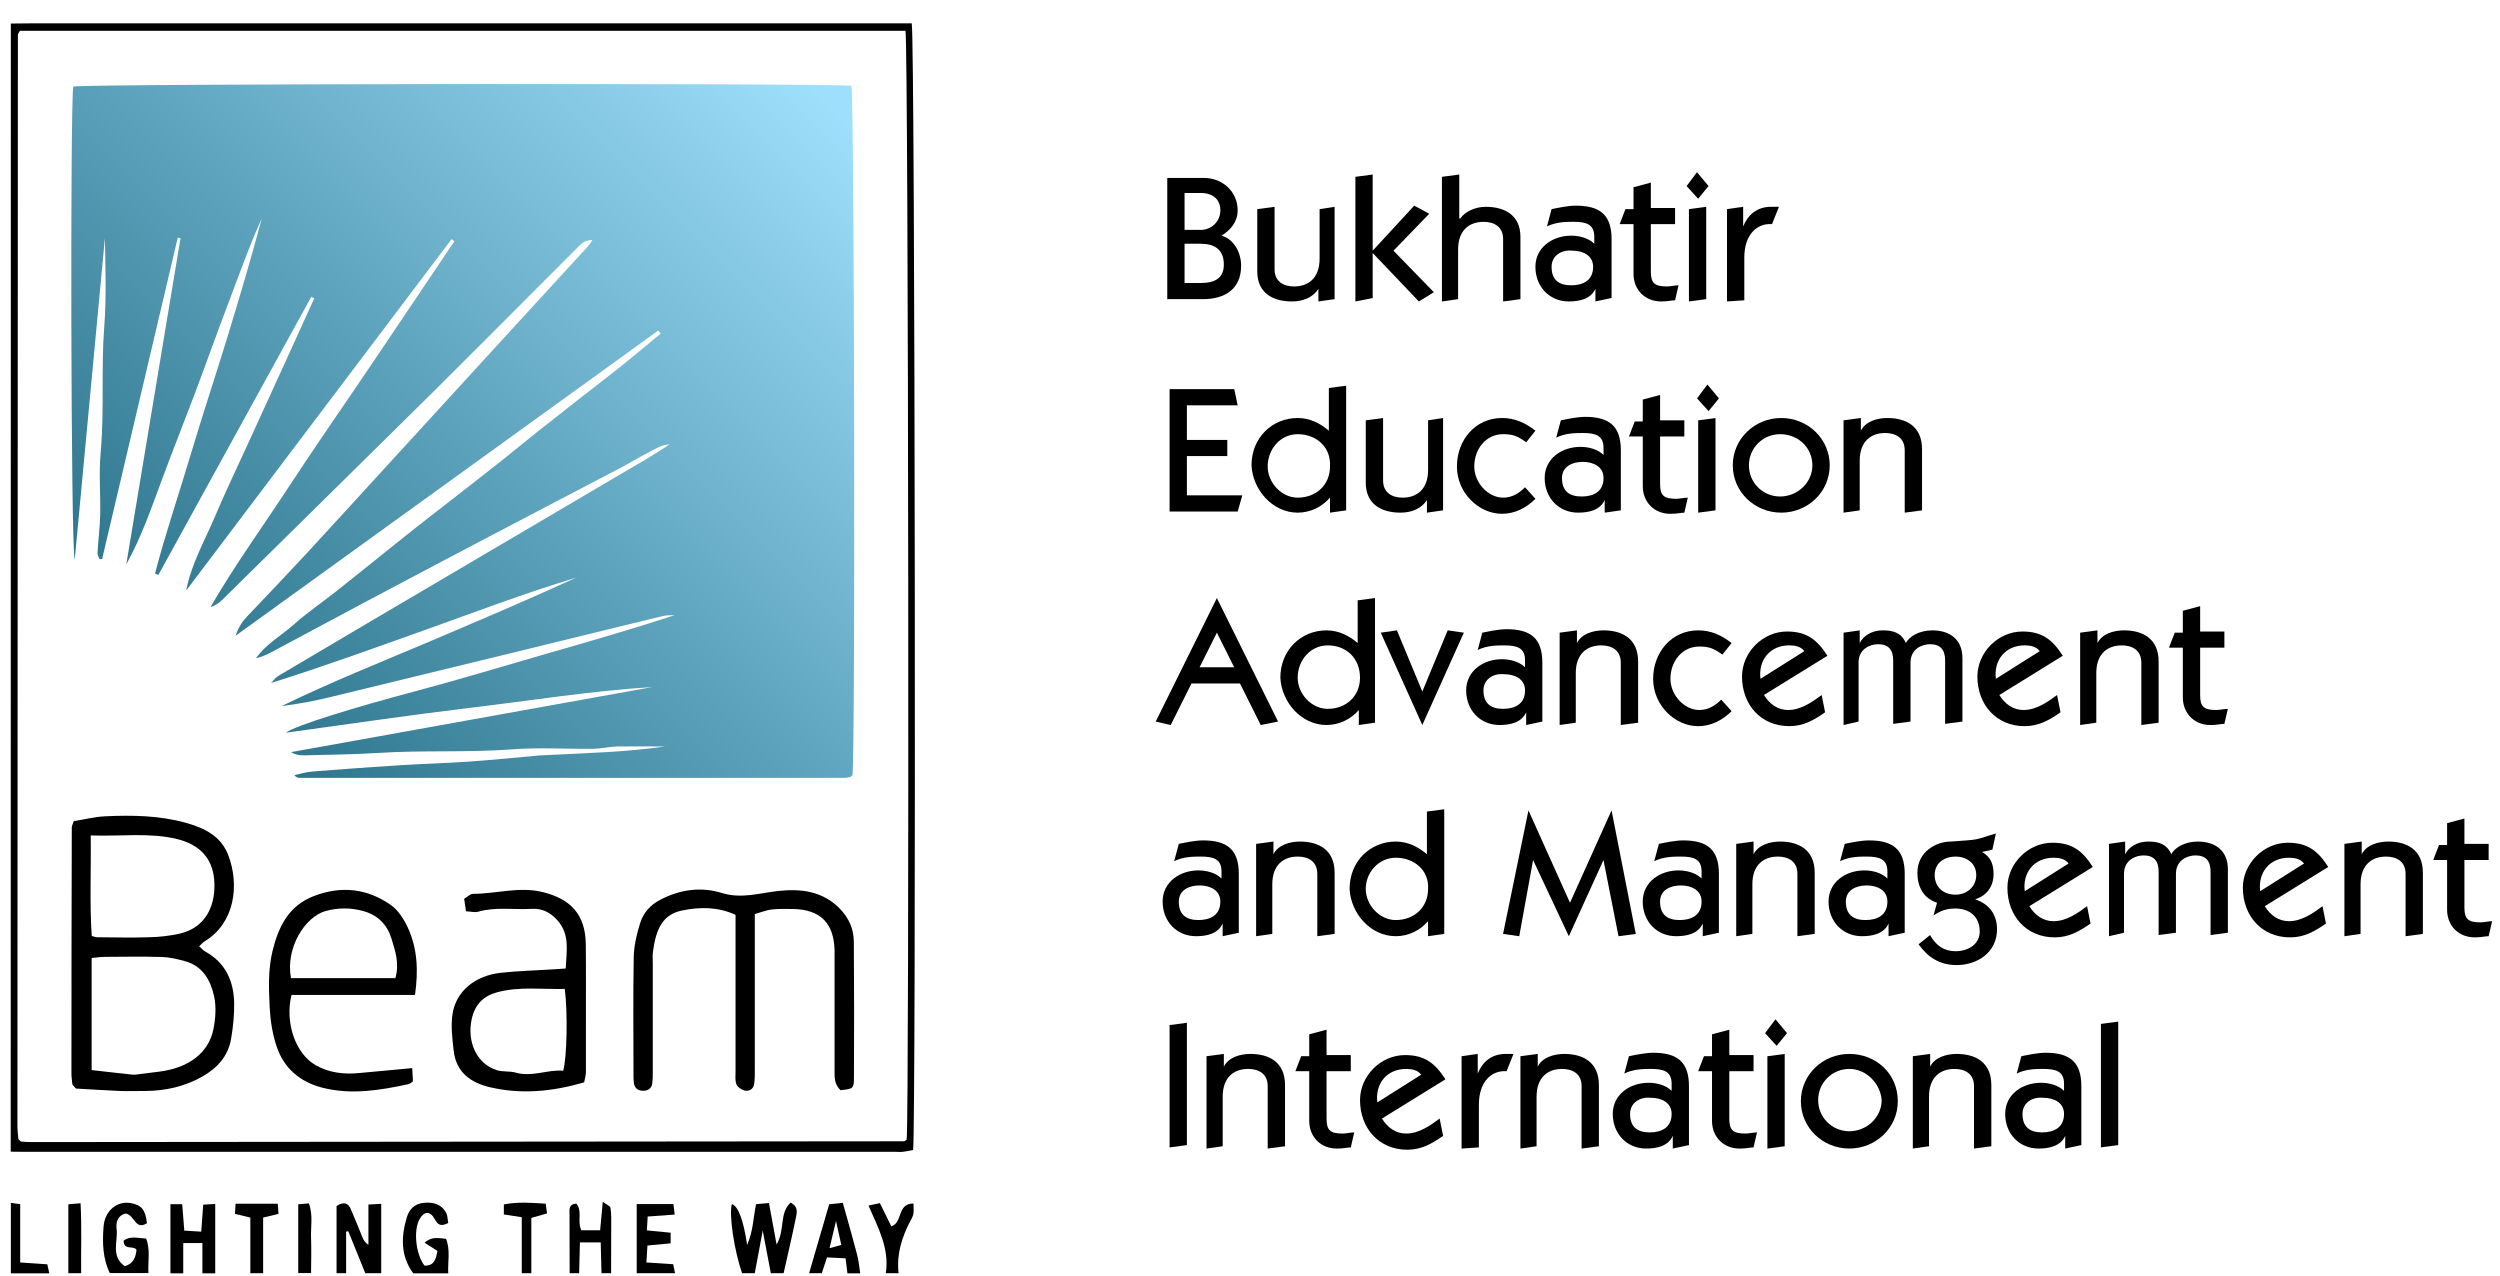 <svg width="98" height="50" viewBox="0 0 98 50" fill="none" xmlns="http://www.w3.org/2000/svg">
<path d="M45.757 6.976H47.204C47.928 6.976 48.516 7.519 48.516 8.243C48.516 8.696 48.245 9.012 47.883 9.239C48.381 9.374 48.652 9.917 48.652 10.415C48.652 11.365 47.974 11.727 47.159 11.727H45.757V6.976ZM46.435 9.012H47.069C47.476 9.012 47.838 8.696 47.838 8.243C47.838 7.836 47.566 7.565 47.069 7.565H46.435V9.012ZM46.435 11.094H47.069C47.611 11.094 47.974 10.913 47.974 10.37C47.974 9.782 47.611 9.555 47.069 9.555H46.435V11.094Z" fill="black"/>
<path d="M52.316 8.107V11.727L51.682 11.817V11.32C51.456 11.682 51.049 11.817 50.642 11.817C49.918 11.817 49.285 11.501 49.285 10.641V8.198L49.963 8.107V10.55C49.963 11.048 50.325 11.229 50.732 11.229C51.275 11.229 51.728 10.912 51.728 10.143V8.198L52.316 8.107Z" fill="black"/>
<path d="M53.131 11.817V6.931L53.809 6.841V9.827L55.438 8.062L56.026 8.379L54.624 9.827L56.207 11.455L55.619 11.817L53.809 9.917V11.682L53.131 11.817Z" fill="black"/>
<path d="M56.524 11.817V6.931L57.203 6.841V8.56H57.248C57.429 8.288 57.836 8.107 58.244 8.107C58.968 8.107 59.601 8.424 59.601 9.284V11.727L58.922 11.817V9.374C58.922 8.877 58.56 8.696 58.153 8.696C57.61 8.696 57.158 9.012 57.158 9.781V11.727L56.524 11.817Z" fill="black"/>
<path d="M62.541 11.817V11.319C62.36 11.727 61.907 11.817 61.5 11.817C60.731 11.817 60.188 11.229 60.188 10.46C60.188 9.691 60.867 9.238 61.591 9.238C61.907 9.238 62.269 9.329 62.496 9.555V9.284C62.496 8.786 62.179 8.695 61.681 8.695C61.41 8.695 61.003 8.695 60.641 8.876L60.822 8.198C61.048 8.153 61.455 8.062 61.772 8.062C62.722 8.062 63.174 8.424 63.174 9.374V11.681L62.541 11.817ZM60.822 10.46C60.822 10.958 61.093 11.184 61.591 11.184C62.043 11.184 62.45 11.003 62.45 10.46C62.45 10.008 62.043 9.826 61.636 9.826C61.229 9.781 60.822 10.008 60.822 10.46Z" fill="black"/>
<path d="M65.663 8.786H64.713V10.641C64.713 11.093 64.849 11.229 65.346 11.229C65.482 11.229 65.663 11.184 65.799 11.184L65.663 11.772C65.527 11.772 65.391 11.817 65.12 11.817C64.487 11.817 64.034 11.365 64.034 10.731V8.786H63.491L63.717 8.198H64.034V7.338L64.713 7.157V8.153H65.663V8.786Z" fill="black"/>
<path d="M66.522 6.75L66.975 7.293L66.567 7.791L66.115 7.293L66.522 6.75ZM66.206 11.817V8.198L66.884 8.108V11.727L66.206 11.817Z" fill="black"/>
<path d="M67.698 11.817V8.198L68.332 8.107V8.877C68.513 8.424 68.874 8.107 69.418 8.107H69.734L69.463 8.786C68.874 8.741 68.377 9.193 68.377 10.098V11.772L67.698 11.817Z" fill="black"/>
<path d="M45.848 20.006V15.255H48.382L48.517 15.889H46.526V17.246H48.11V17.879H46.526V19.418H48.698L48.517 20.051H45.848V20.006Z" fill="black"/>
<path d="M52.136 19.508C51.819 19.87 51.367 20.096 50.869 20.096C49.874 20.096 49.105 19.191 49.059 18.241C49.059 17.155 49.874 16.386 50.869 16.386C51.367 16.386 51.774 16.613 52.091 16.884V15.21L52.769 15.12V20.006L52.136 20.096V19.508ZM50.869 17.02C50.19 17.02 49.693 17.608 49.693 18.287C49.693 18.92 50.236 19.508 50.869 19.508C51.593 19.508 52.136 19.01 52.136 18.287C52.181 17.517 51.593 17.02 50.869 17.02Z" fill="black"/>
<path d="M56.569 16.386V20.006L55.936 20.096V19.599C55.709 19.96 55.302 20.096 54.895 20.096C54.171 20.096 53.538 19.779 53.538 18.92V16.477L54.217 16.386V18.829C54.217 19.327 54.578 19.508 54.986 19.508C55.529 19.508 55.981 19.191 55.981 18.422V16.477L56.569 16.386Z" fill="black"/>
<path d="M59.827 17.336C59.51 17.11 59.329 17.02 58.922 17.02C58.244 17.02 57.791 17.608 57.791 18.287C57.791 18.92 58.334 19.508 58.922 19.508C59.284 19.508 59.556 19.327 59.782 19.101L60.189 19.553C59.827 19.915 59.375 20.141 58.877 20.141C57.972 20.141 57.112 19.327 57.112 18.287C57.112 17.246 57.836 16.386 58.877 16.386C59.375 16.386 59.782 16.567 60.189 16.884L59.827 17.336Z" fill="black"/>
<path d="M62.904 20.096V19.599C62.723 20.006 62.27 20.096 61.863 20.096C61.094 20.096 60.551 19.508 60.551 18.739C60.551 17.97 61.23 17.517 61.954 17.517C62.27 17.517 62.632 17.608 62.859 17.834V17.563C62.859 17.065 62.542 16.974 62.044 16.974C61.773 16.974 61.366 16.974 61.004 17.155L61.185 16.477C61.411 16.432 61.818 16.341 62.135 16.341C63.085 16.341 63.537 16.703 63.537 17.653V20.006L62.904 20.096ZM61.23 18.739C61.23 19.237 61.501 19.463 61.999 19.463C62.452 19.463 62.859 19.282 62.859 18.739C62.859 18.287 62.452 18.105 62.044 18.105C61.637 18.105 61.23 18.287 61.23 18.739Z" fill="black"/>
<path d="M66.026 17.11H65.076V18.965C65.076 19.418 65.212 19.553 65.709 19.553C65.845 19.553 66.026 19.508 66.162 19.508L66.026 20.096C65.89 20.096 65.755 20.142 65.483 20.142C64.85 20.142 64.397 19.689 64.397 19.056V17.11H63.855L64.081 16.522H64.397V15.663L65.076 15.482V16.477H66.026V17.11Z" fill="black"/>
<path d="M66.931 15.074L67.383 15.617L66.976 16.115L66.524 15.617L66.931 15.074ZM66.569 20.096V16.477L67.248 16.386V20.006L66.569 20.096Z" fill="black"/>
<path d="M71.725 18.241C71.725 19.282 70.866 20.096 69.825 20.096C68.784 20.096 67.925 19.282 67.925 18.241C67.925 17.201 68.784 16.386 69.825 16.386C70.866 16.386 71.725 17.201 71.725 18.241ZM69.78 17.02C69.101 17.02 68.558 17.563 68.558 18.241C68.558 18.92 69.101 19.463 69.78 19.463C70.458 19.463 71.046 18.92 71.046 18.241C71.046 17.563 70.504 17.02 69.78 17.02Z" fill="black"/>
<path d="M72.267 20.096V16.477L72.946 16.386V16.884C73.127 16.522 73.579 16.386 73.987 16.386C74.71 16.386 75.344 16.703 75.344 17.608V20.006L74.665 20.096V17.653C74.665 17.155 74.303 16.974 73.896 16.974C73.353 16.974 72.901 17.291 72.901 18.06V20.006L72.267 20.096Z" fill="black"/>
<path d="M45.304 28.285L47.702 23.444L50.1 28.285L49.421 28.421L48.607 26.792H46.706L45.892 28.421L45.304 28.285ZM48.38 26.158L47.702 24.801L47.023 26.158H48.38Z" fill="black"/>
<path d="M53.266 27.832C52.95 28.194 52.497 28.42 52 28.42C51.004 28.42 50.235 27.515 50.19 26.566C50.19 25.48 51.004 24.71 52 24.71C52.497 24.71 52.904 24.937 53.221 25.208V23.534L53.9 23.444V28.33L53.266 28.42V27.832ZM52.045 25.299C51.366 25.299 50.869 25.887 50.869 26.566C50.869 27.199 51.411 27.787 52.045 27.787C52.769 27.787 53.312 27.289 53.312 26.566C53.312 25.796 52.769 25.299 52.045 25.299Z" fill="black"/>
<path d="M54.759 24.71L55.755 27.108L56.75 24.71L57.383 24.801L55.755 28.42L54.126 24.801L54.759 24.71Z" fill="black"/>
<path d="M59.826 28.42V27.923C59.645 28.33 59.193 28.42 58.786 28.42C58.017 28.42 57.474 27.832 57.474 27.063C57.474 26.294 58.152 25.841 58.876 25.841C59.193 25.841 59.555 25.932 59.781 26.158V25.887C59.781 25.389 59.464 25.299 58.967 25.299C58.695 25.299 58.288 25.299 57.926 25.48L58.107 24.801C58.333 24.756 58.74 24.665 59.057 24.665C60.007 24.665 60.46 25.027 60.46 25.977V28.285L59.826 28.42ZM58.152 27.063C58.152 27.561 58.424 27.787 58.921 27.787C59.374 27.787 59.781 27.606 59.781 27.063C59.781 26.611 59.374 26.43 58.967 26.43C58.559 26.384 58.152 26.611 58.152 27.063Z" fill="black"/>
<path d="M61.138 28.42V24.801L61.816 24.71V25.208C61.997 24.846 62.45 24.71 62.857 24.71C63.581 24.71 64.214 25.027 64.214 25.932V28.33L63.535 28.42V25.977C63.535 25.48 63.173 25.299 62.766 25.299C62.223 25.299 61.771 25.615 61.771 26.384V28.33L61.138 28.42Z" fill="black"/>
<path d="M67.517 25.661C67.201 25.434 67.02 25.344 66.612 25.344C65.934 25.344 65.481 25.932 65.481 26.611C65.481 27.244 66.024 27.832 66.612 27.832C66.974 27.832 67.246 27.651 67.472 27.425L67.879 27.878C67.517 28.239 67.065 28.466 66.567 28.466C65.662 28.466 64.803 27.651 64.803 26.611C64.803 25.57 65.527 24.71 66.567 24.71C67.065 24.71 67.472 24.892 67.879 25.208L67.517 25.661Z" fill="black"/>
<path d="M69.147 27.244C69.373 27.606 69.689 27.832 70.097 27.832C70.594 27.832 71.047 27.515 71.409 27.244L71.544 27.922C71.092 28.239 70.685 28.465 70.142 28.465C69.011 28.465 68.287 27.606 68.287 26.52C68.287 25.57 69.101 24.755 70.051 24.755C70.82 24.755 71.228 25.072 71.635 25.706L69.147 27.244ZM70.73 25.525C70.594 25.344 70.368 25.298 70.142 25.298C69.373 25.298 68.92 25.887 69.011 26.61L70.73 25.525Z" fill="black"/>
<path d="M72.268 28.42V24.801L72.901 24.71V25.208C73.037 24.937 73.353 24.71 73.806 24.71C74.213 24.71 74.53 24.801 74.711 25.208C74.846 24.937 75.254 24.71 75.751 24.71C76.385 24.71 76.927 25.027 76.927 25.796V28.285L76.249 28.375V25.887C76.249 25.48 76.068 25.253 75.661 25.253C75.344 25.253 74.892 25.434 74.892 25.977V28.285L74.213 28.375V25.887C74.213 25.48 74.032 25.253 73.625 25.253C73.308 25.253 72.856 25.434 72.856 25.977V28.285L72.268 28.42Z" fill="black"/>
<path d="M78.374 27.244C78.6 27.606 78.917 27.832 79.324 27.832C79.822 27.832 80.274 27.515 80.636 27.244L80.772 27.922C80.319 28.239 79.912 28.465 79.369 28.465C78.238 28.465 77.514 27.606 77.514 26.52C77.514 25.57 78.329 24.755 79.279 24.755C80.048 24.755 80.455 25.072 80.862 25.706L78.374 27.244ZM79.957 25.525C79.822 25.344 79.596 25.298 79.369 25.298C78.6 25.298 78.148 25.887 78.238 26.61L79.957 25.525Z" fill="black"/>
<path d="M81.542 28.42V24.801L82.22 24.71V25.208C82.401 24.846 82.854 24.71 83.261 24.71C83.985 24.71 84.618 25.027 84.618 25.932V28.33L83.94 28.42V25.977C83.94 25.48 83.578 25.299 83.171 25.299C82.628 25.299 82.175 25.615 82.175 26.384V28.33L81.542 28.42Z" fill="black"/>
<path d="M87.196 25.389H86.246V27.244C86.246 27.697 86.382 27.832 86.879 27.832C87.015 27.832 87.196 27.787 87.332 27.787L87.196 28.375C87.06 28.375 86.925 28.421 86.653 28.421C86.02 28.421 85.567 27.968 85.567 27.335V25.389H85.024L85.251 24.801H85.567V23.942L86.246 23.761V24.756H87.196V25.389Z" fill="black"/>
<path d="M47.928 36.699V36.202C47.747 36.609 47.294 36.699 46.887 36.699C46.118 36.699 45.575 36.111 45.575 35.342C45.575 34.573 46.254 34.12 46.978 34.12C47.294 34.12 47.656 34.211 47.883 34.437V34.166C47.883 33.668 47.566 33.578 47.068 33.578C46.797 33.578 46.39 33.578 46.028 33.758L46.209 33.08C46.435 33.035 46.842 32.944 47.159 32.944C48.109 32.944 48.561 33.306 48.561 34.256V36.564L47.928 36.699ZM46.209 35.342C46.209 35.84 46.48 36.066 46.978 36.066C47.43 36.066 47.837 35.885 47.837 35.342C47.837 34.89 47.43 34.709 47.023 34.709C46.616 34.709 46.209 34.89 46.209 35.342Z" fill="black"/>
<path d="M49.24 36.699V33.08L49.919 32.989V33.487C50.1 33.125 50.552 32.989 50.959 32.989C51.683 32.989 52.317 33.306 52.317 34.211V36.609L51.638 36.699V34.256C51.638 33.759 51.276 33.578 50.869 33.578C50.326 33.578 49.874 33.894 49.874 34.663V36.609L49.24 36.699Z" fill="black"/>
<path d="M55.98 36.111C55.664 36.473 55.211 36.699 54.714 36.699C53.718 36.699 52.949 35.795 52.904 34.844C52.904 33.759 53.718 32.989 54.714 32.989C55.211 32.989 55.619 33.216 55.935 33.487V31.813L56.614 31.723V36.609L55.98 36.699V36.111ZM54.714 33.623C54.035 33.623 53.537 34.211 53.537 34.844C53.537 35.478 54.08 36.066 54.714 36.066C55.438 36.066 55.98 35.568 55.98 34.844C56.026 34.121 55.438 33.623 54.714 33.623Z" fill="black"/>
<path d="M58.92 36.609L59.916 31.768L61.544 35.388L63.173 31.768L64.123 36.609L63.445 36.7L62.856 33.714L61.499 36.7L60.097 33.714L59.554 36.7L58.92 36.609Z" fill="black"/>
<path d="M66.748 36.699V36.202C66.567 36.609 66.114 36.699 65.707 36.699C64.938 36.699 64.395 36.111 64.395 35.342C64.395 34.573 65.074 34.12 65.797 34.12C66.114 34.12 66.476 34.211 66.702 34.437V34.166C66.702 33.668 66.386 33.578 65.888 33.578C65.617 33.578 65.209 33.578 64.847 33.758L65.028 33.08C65.255 33.035 65.662 32.944 65.978 32.944C66.929 32.944 67.381 33.306 67.381 34.256V36.563L66.748 36.699ZM65.074 35.342C65.074 35.84 65.345 36.066 65.843 36.066C66.295 36.066 66.702 35.885 66.702 35.342C66.702 34.889 66.295 34.709 65.888 34.709C65.481 34.709 65.074 34.889 65.074 35.342Z" fill="black"/>
<path d="M68.06 36.699V33.08L68.739 32.989V33.487C68.92 33.125 69.372 32.989 69.779 32.989C70.503 32.989 71.136 33.306 71.136 34.211V36.609L70.458 36.699V34.256C70.458 33.758 70.096 33.578 69.689 33.578C69.146 33.578 68.693 33.894 68.693 34.663V36.609L68.06 36.699Z" fill="black"/>
<path d="M74.031 36.699V36.202C73.85 36.609 73.398 36.699 72.991 36.699C72.222 36.699 71.679 36.111 71.679 35.342C71.679 34.573 72.357 34.12 73.081 34.12C73.398 34.12 73.76 34.211 73.986 34.437V34.166C73.986 33.668 73.669 33.578 73.172 33.578C72.9 33.578 72.493 33.578 72.131 33.758L72.312 33.08C72.538 33.035 72.945 32.944 73.262 32.944C74.212 32.944 74.665 33.306 74.665 34.256V36.563L74.031 36.699ZM72.357 35.342C72.357 35.84 72.629 36.066 73.126 36.066C73.579 36.066 73.986 35.885 73.986 35.342C73.986 34.889 73.579 34.709 73.172 34.709C72.764 34.709 72.357 34.889 72.357 35.342Z" fill="black"/>
<path d="M75.659 36.654C75.885 37.061 76.202 37.288 76.655 37.288C77.152 37.288 77.605 37.016 77.605 36.518C77.605 35.885 77.152 35.614 76.655 35.614C76.293 35.614 76.067 35.704 75.795 35.885L75.931 35.387C75.388 35.206 75.162 34.754 75.162 34.211C75.162 33.397 75.885 32.989 76.474 32.989C77.017 32.944 77.243 32.944 77.469 32.899C77.695 32.854 77.921 32.763 78.238 32.673L78.102 33.306L77.695 33.397C78.012 33.578 78.148 33.849 78.148 34.256C78.148 34.754 77.876 35.116 77.424 35.252C77.967 35.433 78.283 35.84 78.283 36.428C78.283 37.333 77.514 37.831 76.7 37.831C76.021 37.831 75.569 37.514 75.207 37.016L75.659 36.654ZM77.469 34.302C77.469 33.849 77.107 33.578 76.655 33.578C76.247 33.578 75.84 33.804 75.84 34.302C75.84 34.754 76.157 35.071 76.655 35.071C77.107 35.071 77.469 34.754 77.469 34.302Z" fill="black"/>
<path d="M79.55 35.523C79.777 35.885 80.093 36.111 80.501 36.111C80.998 36.111 81.451 35.794 81.813 35.523L81.948 36.202C81.496 36.518 81.089 36.745 80.546 36.745C79.415 36.745 78.691 35.885 78.691 34.799C78.691 33.849 79.505 33.035 80.455 33.035C81.225 33.035 81.632 33.351 82.039 33.985L79.55 35.523ZM81.089 33.849C80.953 33.668 80.727 33.623 80.501 33.623C79.731 33.623 79.279 34.211 79.37 34.935L81.089 33.849Z" fill="black"/>
<path d="M82.673 36.699V33.08L83.306 32.989V33.487C83.442 33.216 83.759 32.989 84.211 32.989C84.618 32.989 84.935 33.08 85.116 33.487C85.252 33.216 85.659 32.989 86.157 32.989C86.79 32.989 87.333 33.306 87.333 34.075V36.563L86.654 36.654V34.166C86.654 33.758 86.474 33.532 86.066 33.532C85.75 33.532 85.297 33.713 85.297 34.256V36.563L84.618 36.654V34.166C84.618 33.758 84.438 33.532 84.03 33.532C83.714 33.532 83.261 33.713 83.261 34.256V36.563L82.673 36.699Z" fill="black"/>
<path d="M88.779 35.523C89.006 35.885 89.322 36.111 89.73 36.111C90.227 36.111 90.68 35.794 91.042 35.523L91.177 36.202C90.725 36.518 90.318 36.745 89.775 36.745C88.644 36.745 87.92 35.885 87.92 34.799C87.92 33.849 88.734 33.035 89.684 33.035C90.454 33.035 90.861 33.351 91.268 33.985L88.779 35.523ZM90.318 33.849C90.182 33.668 89.956 33.623 89.73 33.623C88.96 33.623 88.508 34.211 88.599 34.935L90.318 33.849Z" fill="black"/>
<path d="M91.901 36.699V33.08L92.579 32.989V33.487C92.76 33.125 93.213 32.989 93.62 32.989C94.344 32.989 94.977 33.306 94.977 34.211V36.609L94.299 36.699V34.256C94.299 33.758 93.936 33.578 93.529 33.578C92.987 33.578 92.534 33.894 92.534 34.663V36.609L91.901 36.699Z" fill="black"/>
<path d="M97.555 33.713H96.605V35.568C96.605 36.021 96.741 36.157 97.238 36.157C97.374 36.157 97.555 36.111 97.691 36.111L97.555 36.699C97.419 36.699 97.284 36.745 97.012 36.745C96.379 36.745 95.926 36.292 95.926 35.659V33.713H95.383L95.609 33.125H95.926V32.266L96.605 32.085V33.08H97.555V33.713Z" fill="black"/>
<path d="M45.848 44.978V40.183L46.526 40.092V44.888L45.848 44.978Z" fill="black"/>
<path d="M47.296 45.023V41.404L47.975 41.314V41.811C48.156 41.449 48.608 41.314 49.016 41.314C49.739 41.314 50.373 41.63 50.373 42.535V44.933L49.694 45.023V42.58C49.694 42.083 49.332 41.902 48.925 41.902C48.382 41.902 47.93 42.218 47.93 42.988V44.933L47.296 45.023Z" fill="black"/>
<path d="M52.951 41.992H52.001V43.847C52.001 44.3 52.136 44.435 52.634 44.435C52.77 44.435 52.951 44.39 53.086 44.39L52.951 44.978C52.815 44.978 52.679 45.024 52.408 45.024C51.774 45.024 51.322 44.571 51.322 43.938V41.992H50.779L51.005 41.404H51.322V40.545L52.001 40.364V41.359H52.951V41.992Z" fill="black"/>
<path d="M54.172 43.847C54.399 44.209 54.715 44.435 55.122 44.435C55.62 44.435 56.072 44.119 56.434 43.847L56.57 44.526C56.118 44.843 55.711 45.069 55.168 45.069C54.037 45.069 53.313 44.209 53.313 43.123C53.313 42.173 54.127 41.359 55.077 41.359C55.846 41.359 56.254 41.676 56.661 42.309L54.172 43.847ZM55.711 42.128C55.575 41.947 55.349 41.902 55.122 41.902C54.353 41.902 53.901 42.49 53.991 43.214L55.711 42.128Z" fill="black"/>
<path d="M57.294 45.024V41.404L57.927 41.314V42.083C58.108 41.63 58.47 41.314 59.013 41.314H59.329L59.058 41.992C58.47 41.947 57.972 42.4 57.972 43.304V44.978L57.294 45.024Z" fill="black"/>
<path d="M59.601 45.024V41.404L60.279 41.314V41.811C60.46 41.449 60.913 41.314 61.32 41.314C62.044 41.314 62.677 41.63 62.677 42.535V44.933L61.999 45.024V42.581C61.999 42.083 61.637 41.902 61.23 41.902C60.687 41.902 60.234 42.219 60.234 42.988V44.933L59.601 45.024Z" fill="black"/>
<path d="M65.573 45.023V44.526C65.392 44.933 64.94 45.023 64.532 45.023C63.763 45.023 63.221 44.435 63.221 43.666C63.221 42.897 63.899 42.445 64.623 42.445C64.94 42.445 65.302 42.535 65.528 42.761V42.49C65.528 41.992 65.211 41.902 64.713 41.902C64.442 41.902 64.035 41.902 63.673 42.083L63.854 41.404C64.08 41.359 64.487 41.268 64.804 41.268C65.754 41.268 66.207 41.63 66.207 42.58V44.888L65.573 45.023ZM63.899 43.666C63.899 44.164 64.171 44.39 64.668 44.39C65.121 44.39 65.528 44.209 65.528 43.666C65.528 43.214 65.121 43.033 64.713 43.033C64.306 42.988 63.899 43.214 63.899 43.666Z" fill="black"/>
<path d="M68.739 41.992H67.789V43.847C67.789 44.3 67.925 44.435 68.423 44.435C68.558 44.435 68.739 44.39 68.875 44.39L68.739 44.978C68.603 44.978 68.468 45.024 68.196 45.024C67.563 45.024 67.111 44.571 67.111 43.938V41.992H66.568L66.794 41.404H67.111V40.545L67.789 40.364V41.359H68.739V41.992Z" fill="black"/>
<path d="M69.599 39.957L70.051 40.499L69.644 40.997L69.191 40.499L69.599 39.957ZM69.282 45.024V41.404L69.96 41.314V44.933L69.282 45.024Z" fill="black"/>
<path d="M74.394 43.169C74.394 44.209 73.534 45.023 72.494 45.023C71.453 45.023 70.594 44.209 70.594 43.169C70.594 42.128 71.453 41.314 72.494 41.314C73.534 41.314 74.394 42.083 74.394 43.169ZM72.494 41.902C71.815 41.902 71.272 42.445 71.272 43.123C71.272 43.802 71.815 44.345 72.494 44.345C73.173 44.345 73.761 43.802 73.761 43.123C73.716 42.49 73.173 41.902 72.494 41.902Z" fill="black"/>
<path d="M74.983 45.023V41.404L75.662 41.314V41.811C75.843 41.449 76.295 41.314 76.702 41.314C77.426 41.314 78.06 41.63 78.06 42.535V44.933L77.381 45.023V42.58C77.381 42.083 77.019 41.902 76.612 41.902C76.069 41.902 75.617 42.218 75.617 42.988V44.933L74.983 45.023Z" fill="black"/>
<path d="M80.956 45.023V44.526C80.775 44.933 80.322 45.023 79.915 45.023C79.146 45.023 78.603 44.435 78.603 43.666C78.603 42.897 79.282 42.445 80.005 42.445C80.322 42.445 80.684 42.535 80.91 42.761V42.49C80.91 41.992 80.594 41.902 80.096 41.902C79.825 41.902 79.417 41.902 79.055 42.083L79.236 41.404C79.463 41.359 79.87 41.268 80.186 41.268C81.137 41.268 81.589 41.63 81.589 42.58V44.888L80.956 45.023ZM79.282 43.666C79.282 44.164 79.553 44.39 80.051 44.39C80.503 44.39 80.91 44.209 80.91 43.666C80.91 43.214 80.503 43.033 80.096 43.033C79.689 42.988 79.282 43.214 79.282 43.666Z" fill="black"/>
<path d="M82.356 44.978V40.137L83.035 40.047V44.888L82.356 44.978Z" fill="black"/>
<path d="M0.425 0.923C0.737 0.919 1.049 0.914 1.361 0.914C12.563 0.914 23.765 0.914 34.961 0.914H35.74C35.871 1.425 35.911 44.159 35.794 45.082C35.667 45.105 35.532 45.136 35.396 45.15C35.292 45.164 35.188 45.15 35.084 45.15C23.674 45.15 12.264 45.15 0.859 45.15C0.714 45.15 0.565 45.15 0.42 45.146C0.425 30.406 0.425 15.662 0.425 0.923ZM0.778 1.208C0.737 1.294 0.701 1.33 0.701 1.366C0.692 15.622 0.687 29.877 0.683 44.137C0.683 44.304 0.705 44.467 0.719 44.634C0.719 44.653 0.737 44.671 0.751 44.684C0.764 44.698 0.782 44.711 0.819 44.748C0.936 44.757 1.081 44.77 1.226 44.77C12.631 44.761 24.036 44.752 35.441 44.738C35.459 44.738 35.477 44.72 35.495 44.711C35.513 44.698 35.527 44.684 35.541 44.671C35.649 43.874 35.613 1.688 35.495 1.208H0.778Z" fill="black"/>
<path d="M29.089 49.909C28.777 49.014 28.569 47.593 28.691 47.199C28.944 47.293 29.143 47.827 29.288 48.801C29.532 48.235 29.528 47.724 29.637 47.204C29.795 47.19 29.949 47.172 30.143 47.159C30.243 47.693 30.333 48.19 30.442 48.783C30.781 48.222 30.537 47.557 30.994 47.141C31.302 47.303 31.238 47.534 31.202 47.72C31.053 48.453 30.881 49.181 30.718 49.909H30.216C30.112 49.362 30.008 48.815 29.899 48.24C29.79 48.819 29.691 49.367 29.587 49.909H29.085H29.089Z" fill="black"/>
<path d="M13.193 49.909V47.276C13.487 47.086 13.65 47.168 13.749 47.394C13.908 47.756 14.053 48.122 14.202 48.489C14.247 48.597 14.301 48.706 14.442 48.797V47.218C14.618 47.208 14.745 47.199 14.944 47.19V49.909H14.319L13.654 48.267C13.627 48.267 13.595 48.272 13.568 48.276V49.909H13.193Z" fill="black"/>
<path d="M6.681 49.91V47.204H7.143C7.17 47.534 7.192 47.86 7.224 48.24C7.437 48.254 7.631 48.263 7.889 48.281C7.916 47.91 7.939 47.589 7.966 47.222C8.111 47.213 8.237 47.209 8.437 47.195V49.914H7.934V48.729H7.183V49.914H6.681V49.91Z" fill="black"/>
<path d="M4.307 49.909C4.022 49.33 4.013 48.706 4.059 48.086C4.104 47.462 4.592 47.059 5.14 47.163C5.556 47.245 5.701 47.426 5.76 47.95C5.298 48.245 5.276 47.616 4.923 47.57C4.647 47.634 4.534 47.869 4.57 48.163C4.633 48.661 4.33 49.249 4.891 49.633C5.248 49.529 5.316 49.276 5.352 49C5.244 48.796 4.855 49.045 4.846 48.634C5.108 48.434 5.411 48.539 5.728 48.552C5.904 49 5.791 49.457 5.818 49.905H4.316L4.307 49.909Z" fill="black"/>
<path d="M16.196 49.91C15.694 49.222 15.721 48.471 15.951 47.706C16.046 47.394 16.264 47.177 16.63 47.15C16.992 47.118 17.3 47.204 17.485 47.534C17.548 47.647 17.544 47.801 17.571 47.941C17.304 48.077 17.177 48.041 17.042 47.792C16.861 47.457 16.625 47.475 16.449 47.788C16.2 48.222 16.295 49.163 16.639 49.611C17.037 49.629 17.087 49.335 17.15 49.036C16.996 48.937 16.843 48.842 16.644 48.715C16.942 48.448 17.209 48.543 17.485 48.561C17.662 49.005 17.548 49.466 17.571 49.914H16.196V49.91Z" fill="black"/>
<path d="M31.717 49.909C31.975 49.018 32.237 48.131 32.504 47.208C32.667 47.19 32.821 47.172 33.038 47.15C33.233 47.842 33.423 48.511 33.599 49.185C33.663 49.421 33.681 49.67 33.721 49.914H33.219C33.197 49.737 33.174 49.556 33.147 49.326C32.88 49.312 32.663 49.303 32.418 49.29C32.342 49.52 32.278 49.715 32.215 49.909H31.713H31.717ZM32.771 47.864C32.667 48.294 32.599 48.575 32.518 48.928C32.726 48.869 32.835 48.842 32.979 48.801C32.916 48.516 32.862 48.263 32.771 47.864Z" fill="black"/>
<path d="M24.959 49.91V47.2H26.398C26.412 47.317 26.425 47.43 26.448 47.611C26.095 47.638 25.774 47.661 25.389 47.688C25.38 47.86 25.371 48.032 25.357 48.231C25.697 48.263 25.977 48.29 26.289 48.322V48.738C26 48.765 25.719 48.792 25.38 48.824C25.366 49.032 25.353 49.226 25.339 49.489C25.706 49.511 26.027 49.534 26.389 49.557C26.416 49.679 26.439 49.792 26.461 49.91H24.959Z" fill="black"/>
<path d="M22.331 49.909C22.331 49.14 22.322 48.367 22.326 47.597C22.326 47.426 22.277 47.204 22.593 47.181C22.842 47.475 22.616 47.869 22.788 48.226H23.525C23.557 47.887 23.589 47.548 23.629 47.109C23.783 47.227 23.923 47.276 23.932 47.349C23.969 47.593 23.96 47.846 23.96 48.095C23.96 48.701 23.96 49.303 23.955 49.909H23.579C23.57 49.52 23.561 49.127 23.548 48.701H22.733C22.724 49.127 22.715 49.516 22.702 49.909H22.326H22.331Z" fill="black"/>
<path d="M34.723 49.91C34.872 48.959 34.433 48.141 34.044 47.258C34.243 47.213 34.37 47.19 34.492 47.163C34.655 47.489 34.795 47.783 34.94 48.073C35.401 47.919 35.153 47.177 35.809 47.177C35.809 47.331 35.827 47.466 35.804 47.593C35.786 47.693 35.727 47.783 35.677 47.878C35.347 48.516 35.139 49.177 35.225 49.91H34.723Z" fill="black"/>
<path d="M9.813 49.909V47.729C9.582 47.675 9.41 47.634 9.211 47.584C9.22 47.444 9.225 47.331 9.234 47.186H10.889C10.899 47.331 10.908 47.444 10.917 47.584C10.717 47.634 10.546 47.675 10.315 47.729V49.909H9.813Z" fill="black"/>
<path d="M20.453 49.91V47.715C20.181 47.675 19.982 47.643 19.751 47.607V47.213C20.294 47.109 20.823 47.145 21.393 47.186C21.412 47.317 21.425 47.43 21.443 47.566C21.249 47.62 21.072 47.67 20.828 47.742V49.91H20.453Z" fill="black"/>
<path d="M0.426 47.154C0.525 47.168 0.625 47.181 0.792 47.204V49.489C1.177 49.516 1.498 49.534 1.855 49.561C1.882 49.683 1.905 49.796 1.932 49.914H0.426C0.426 48.991 0.426 48.073 0.426 47.154Z" fill="black"/>
<path d="M11.691 49.909V47.209C11.863 47.195 11.976 47.186 12.108 47.172C12.28 47.634 12.175 48.091 12.194 48.539C12.212 48.995 12.194 49.453 12.194 49.905H11.691V49.909Z" fill="black"/>
<path d="M2.679 49.909V47.208C2.846 47.195 2.959 47.186 3.158 47.168C3.208 48.1 3.172 49.005 3.181 49.909H2.679Z" fill="black"/>
<path d="M25.81 12.953C20.323 16.916 14.835 20.879 9.234 24.923C9.365 24.53 9.537 24.322 9.727 24.122C10.474 23.34 11.22 22.553 11.957 21.761C12.889 20.752 13.812 19.739 14.74 18.725C15.654 17.73 16.567 16.73 17.477 15.735C18.391 14.74 19.305 13.74 20.214 12.745C21.155 11.717 22.1 10.691 23.041 9.664C23.096 9.605 23.136 9.537 23.227 9.41C22.91 9.401 22.765 9.573 22.616 9.727C21.996 10.347 21.377 10.966 20.757 11.586C19.504 12.839 18.255 14.102 16.993 15.35C14.233 18.078 11.469 20.797 8.705 23.521C8.583 23.638 8.442 23.738 8.252 23.797C9.211 22.141 10.329 20.603 11.369 19.01C12.428 17.391 13.541 15.803 14.622 14.197C15.69 12.618 16.748 11.034 17.812 9.456C17.776 9.428 17.739 9.401 17.703 9.374C14.233 13.966 10.768 18.558 7.298 23.15C7.497 22.109 8.022 21.204 8.424 20.254C8.831 19.295 9.279 18.354 9.714 17.409C10.152 16.441 10.596 15.477 11.039 14.509C11.464 13.572 11.89 12.631 12.319 11.695C12.279 11.677 12.243 11.659 12.202 11.636C10.202 15.269 8.203 18.902 6.207 22.539C6.162 22.521 6.122 22.503 6.076 22.485C6.479 20.938 6.999 19.417 7.456 17.884C7.918 16.328 8.433 14.785 8.908 13.233C9.383 11.686 9.845 10.134 10.261 8.564C9.763 9.659 9.365 10.795 8.94 11.912C8.501 13.061 8.094 14.219 7.66 15.368C7.234 16.499 6.787 17.621 6.366 18.752C5.941 19.892 5.551 21.042 4.95 22.123C5.66 17.861 6.366 13.6 7.076 9.338L6.968 9.315C5.981 13.514 4.991 17.712 4.004 21.91C3.973 21.91 3.936 21.919 3.905 21.919C3.873 21.838 3.819 21.756 3.823 21.68C3.85 21.182 3.914 20.689 3.927 20.191C3.945 19.377 3.873 18.558 3.945 17.748C4.095 16.101 3.959 14.45 4.086 12.817C4.176 11.65 4.131 10.492 4.113 9.329C3.724 13.495 3.33 17.662 2.928 21.946C2.774 21.413 2.751 4.036 2.873 3.393C3.326 3.28 32.678 3.253 33.374 3.366C33.492 3.805 33.533 29.606 33.415 30.388C33.401 30.402 33.388 30.42 33.37 30.433C33.352 30.447 33.334 30.456 33.316 30.461C33.257 30.474 33.193 30.492 33.13 30.492C25.996 30.492 18.861 30.492 11.727 30.492C11.668 30.492 11.609 30.47 11.537 30.384C11.772 30.334 12.003 30.262 12.238 30.244C13.396 30.153 14.554 30.067 15.713 29.995C16.581 29.94 17.454 29.918 18.327 29.859C19.214 29.796 20.101 29.71 20.988 29.628C21.028 29.628 21.069 29.619 21.11 29.615C22.023 29.569 22.937 29.533 23.847 29.479C24.589 29.434 25.331 29.366 26.073 29.262C25.444 29.262 24.815 29.253 24.186 29.262C23.878 29.271 23.571 29.348 23.259 29.352C22.195 29.366 21.128 29.293 20.069 29.375C18.323 29.506 16.572 29.402 14.826 29.515C13.849 29.578 12.871 29.583 11.899 29.61C11.74 29.61 11.582 29.592 11.41 29.483C16.133 28.633 20.856 27.782 25.579 26.932C23.173 27.081 20.788 27.466 18.395 27.751C16.02 28.036 13.649 28.389 11.207 28.723C11.564 28.438 14.002 27.701 16.273 27.099C17.979 26.647 19.671 26.131 21.367 25.642C23.064 25.154 24.761 24.67 26.448 24.113C26.299 24.122 26.145 24.113 26 24.145C23.96 24.638 21.924 25.14 19.888 25.638C17.59 26.199 15.287 26.76 12.989 27.316C12.351 27.47 11.704 27.597 11.039 27.678C12.935 26.755 14.889 25.973 16.825 25.154C18.753 24.335 20.68 23.516 22.589 22.643C20.567 23.254 18.59 24.005 16.604 24.715C14.627 25.421 12.654 26.136 10.627 26.773C10.718 26.683 10.79 26.565 10.899 26.502C13.242 25.113 15.59 23.729 17.938 22.349C20.051 21.105 22.168 19.856 24.285 18.612C24.946 18.223 25.611 17.852 26.249 17.418C25.932 17.431 25.679 17.603 25.417 17.739C25.046 17.929 24.693 18.146 24.322 18.341C22.44 19.327 20.553 20.309 18.671 21.299C17.196 22.073 15.722 22.856 14.251 23.634C13.039 24.281 11.826 24.932 10.614 25.579C10.433 25.674 10.243 25.756 10.035 25.805C10.424 25.244 11.026 24.919 11.519 24.48C12.03 24.023 12.6 23.634 13.138 23.213C13.659 22.801 14.179 22.385 14.695 21.969C15.228 21.539 15.762 21.109 16.301 20.684C16.839 20.259 17.382 19.843 17.92 19.422C18.459 19.001 19.002 18.581 19.54 18.155C20.078 17.73 20.608 17.291 21.141 16.866C21.662 16.454 22.186 16.043 22.707 15.635C23.245 15.215 23.792 14.798 24.326 14.373C24.856 13.948 25.376 13.509 25.901 13.075C25.864 13.034 25.833 12.998 25.797 12.957L25.81 12.953Z" fill="url(#paint0_linear_1_5341)"/>
<path d="M2.891 32.189C3.316 32.121 3.718 32.017 4.126 31.999C5.184 31.949 6.247 31.967 7.279 32.252C8.003 32.456 8.659 32.763 8.948 33.523C9.396 34.691 9.206 36.183 8.025 36.898C7.957 36.939 7.903 37.007 7.808 37.093C7.899 37.174 7.957 37.251 8.039 37.296C8.835 37.735 9.161 38.45 9.179 39.31C9.188 39.785 9.138 40.264 9.057 40.73C8.939 41.413 8.505 41.879 7.917 42.209C7.229 42.594 6.487 42.761 5.704 42.766C5.37 42.766 5.035 42.779 4.705 42.766C4.107 42.739 3.506 42.703 2.976 42.671C2.9 42.585 2.886 42.571 2.872 42.553C2.859 42.54 2.841 42.522 2.836 42.504C2.823 42.359 2.8 42.214 2.8 42.069C2.8 38.857 2.805 35.645 2.814 32.433C2.814 32.374 2.85 32.315 2.895 32.184L2.891 32.189ZM3.592 41.947C4.157 42.01 4.687 42.074 5.216 42.128C5.275 42.133 5.343 42.123 5.401 42.114C5.686 42.078 5.976 42.042 6.261 42.006C7.374 41.861 8.17 41.296 8.365 40.35C8.451 39.929 8.482 39.463 8.392 39.052C8.256 38.432 7.948 37.871 7.261 37.681C6.962 37.599 6.655 37.523 6.351 37.514C5.605 37.491 4.854 37.505 4.103 37.509C3.945 37.509 3.782 37.536 3.592 37.554V41.947ZM3.556 32.75C3.574 34.125 3.51 35.419 3.596 36.69C3.714 36.722 3.755 36.74 3.795 36.74C4.483 36.744 5.166 36.763 5.854 36.74C6.243 36.731 6.641 36.686 7.021 36.604C8.134 36.36 8.473 35.396 8.396 34.478C8.324 33.618 7.795 33.103 6.958 32.895C5.872 32.627 4.773 32.79 3.56 32.75H3.556Z" fill="black"/>
<path d="M32.95 42.739C32.692 42.49 32.715 42.214 32.715 41.943C32.715 40.504 32.715 39.061 32.715 37.622C32.715 37.495 32.715 37.373 32.715 37.247C32.687 36.179 32.154 35.65 31.077 35.632C30.805 35.632 30.534 35.622 30.262 35.65C30.059 35.672 29.864 35.754 29.588 35.831C29.588 36.048 29.588 36.269 29.588 36.491C29.588 38.31 29.588 40.124 29.588 41.943C29.588 42.128 29.593 42.323 29.561 42.504C29.525 42.694 29.367 42.793 29.186 42.748C29.064 42.716 28.914 42.617 28.869 42.508C28.81 42.364 28.833 42.183 28.833 42.015C28.833 40.196 28.833 38.382 28.833 36.563V35.862C28.136 35.541 27.43 35.55 26.742 35.69C25.973 35.849 25.72 36.41 25.598 37.287C25.575 37.45 25.589 37.622 25.589 37.789C25.589 39.188 25.589 40.586 25.589 41.988C25.589 42.155 25.589 42.323 25.566 42.486C25.535 42.676 25.39 42.762 25.204 42.757C25.014 42.757 24.883 42.662 24.851 42.468C24.829 42.323 24.833 42.178 24.833 42.029C24.833 40.527 24.815 39.02 24.842 37.518C24.851 37.07 24.96 36.609 25.096 36.179C25.222 35.781 25.489 35.473 25.892 35.265C26.67 34.862 27.489 34.754 28.303 35.007C29.068 35.242 29.774 35.007 30.507 34.926C31.393 34.831 32.244 34.926 32.923 35.622C33.28 35.989 33.466 36.419 33.47 36.912C33.484 38.685 33.484 40.463 33.475 42.237C33.475 42.671 33.443 42.685 32.954 42.734L32.95 42.739Z" fill="black"/>
<path d="M22.891 42.431C21.642 42.793 20.434 42.906 19.213 42.621C18.444 42.445 17.874 42.024 17.783 41.178C17.729 40.708 17.67 40.215 17.738 39.753C17.874 38.857 18.62 38.242 19.638 38.133C20.299 38.061 20.964 38.043 21.624 38.002C21.787 37.993 21.95 37.98 22.176 37.966C22.203 37.292 22.357 36.631 21.841 36.066C21.575 35.772 21.262 35.604 20.851 35.627C20.145 35.668 19.435 35.541 18.738 35.74C18.607 35.776 18.453 35.731 18.267 35.722C18.245 35.554 18.222 35.396 18.195 35.233C18.326 35.156 18.435 35.039 18.539 35.039C19.444 35.039 20.335 34.745 21.262 34.966C22.375 35.238 22.95 35.853 22.963 37.016C22.977 38.183 22.964 39.355 22.968 40.522C22.968 41.024 22.968 41.522 22.968 42.024C22.968 42.146 22.927 42.264 22.9 42.427L22.891 42.431ZM22.14 38.767C21.244 38.785 20.376 38.667 19.516 38.889C18.955 39.034 18.625 39.364 18.494 39.934C18.29 40.834 18.688 41.708 19.48 41.952C19.715 42.024 19.982 41.979 20.217 42.047C20.869 42.232 21.471 41.916 22.077 41.974C22.226 41.463 22.258 39.672 22.14 38.771V38.767Z" fill="black"/>
<path d="M16.16 41.87C16.173 42.115 16.178 42.255 16.187 42.391C16.119 42.436 16.069 42.486 16.015 42.499C14.893 42.739 13.766 42.929 12.626 42.635C11.762 42.409 11.133 41.88 10.848 41.033C10.685 40.549 10.599 40.02 10.572 39.509C10.536 38.762 10.504 38.011 10.685 37.269C10.921 36.319 11.314 35.505 12.305 35.125C13.377 34.713 14.395 34.826 15.323 35.478C15.612 35.681 15.834 36.034 15.988 36.364C16.363 37.179 16.404 38.043 16.268 39.002H11.427C11.16 40.093 11.586 41.309 12.377 41.757C12.911 42.06 13.504 42.124 14.115 42.06C14.771 41.997 15.427 41.938 16.16 41.87ZM11.405 38.342H15.499C15.662 37.781 15.499 37.288 15.345 36.79C15.169 36.229 14.802 35.867 14.237 35.713C13.748 35.577 13.251 35.577 12.762 35.713C11.957 35.939 11.187 37.152 11.405 38.337V38.342Z" fill="black"/>
<defs>
<linearGradient id="paint0_linear_1_5341" x1="31.739" y1="3.294" x2="4.541" y2="30.492" gradientUnits="userSpaceOnUse">
<stop stop-color="#9EDFFB"/>
<stop offset="1" stop-color="#1D667D"/>
</linearGradient>
</defs>
</svg>
